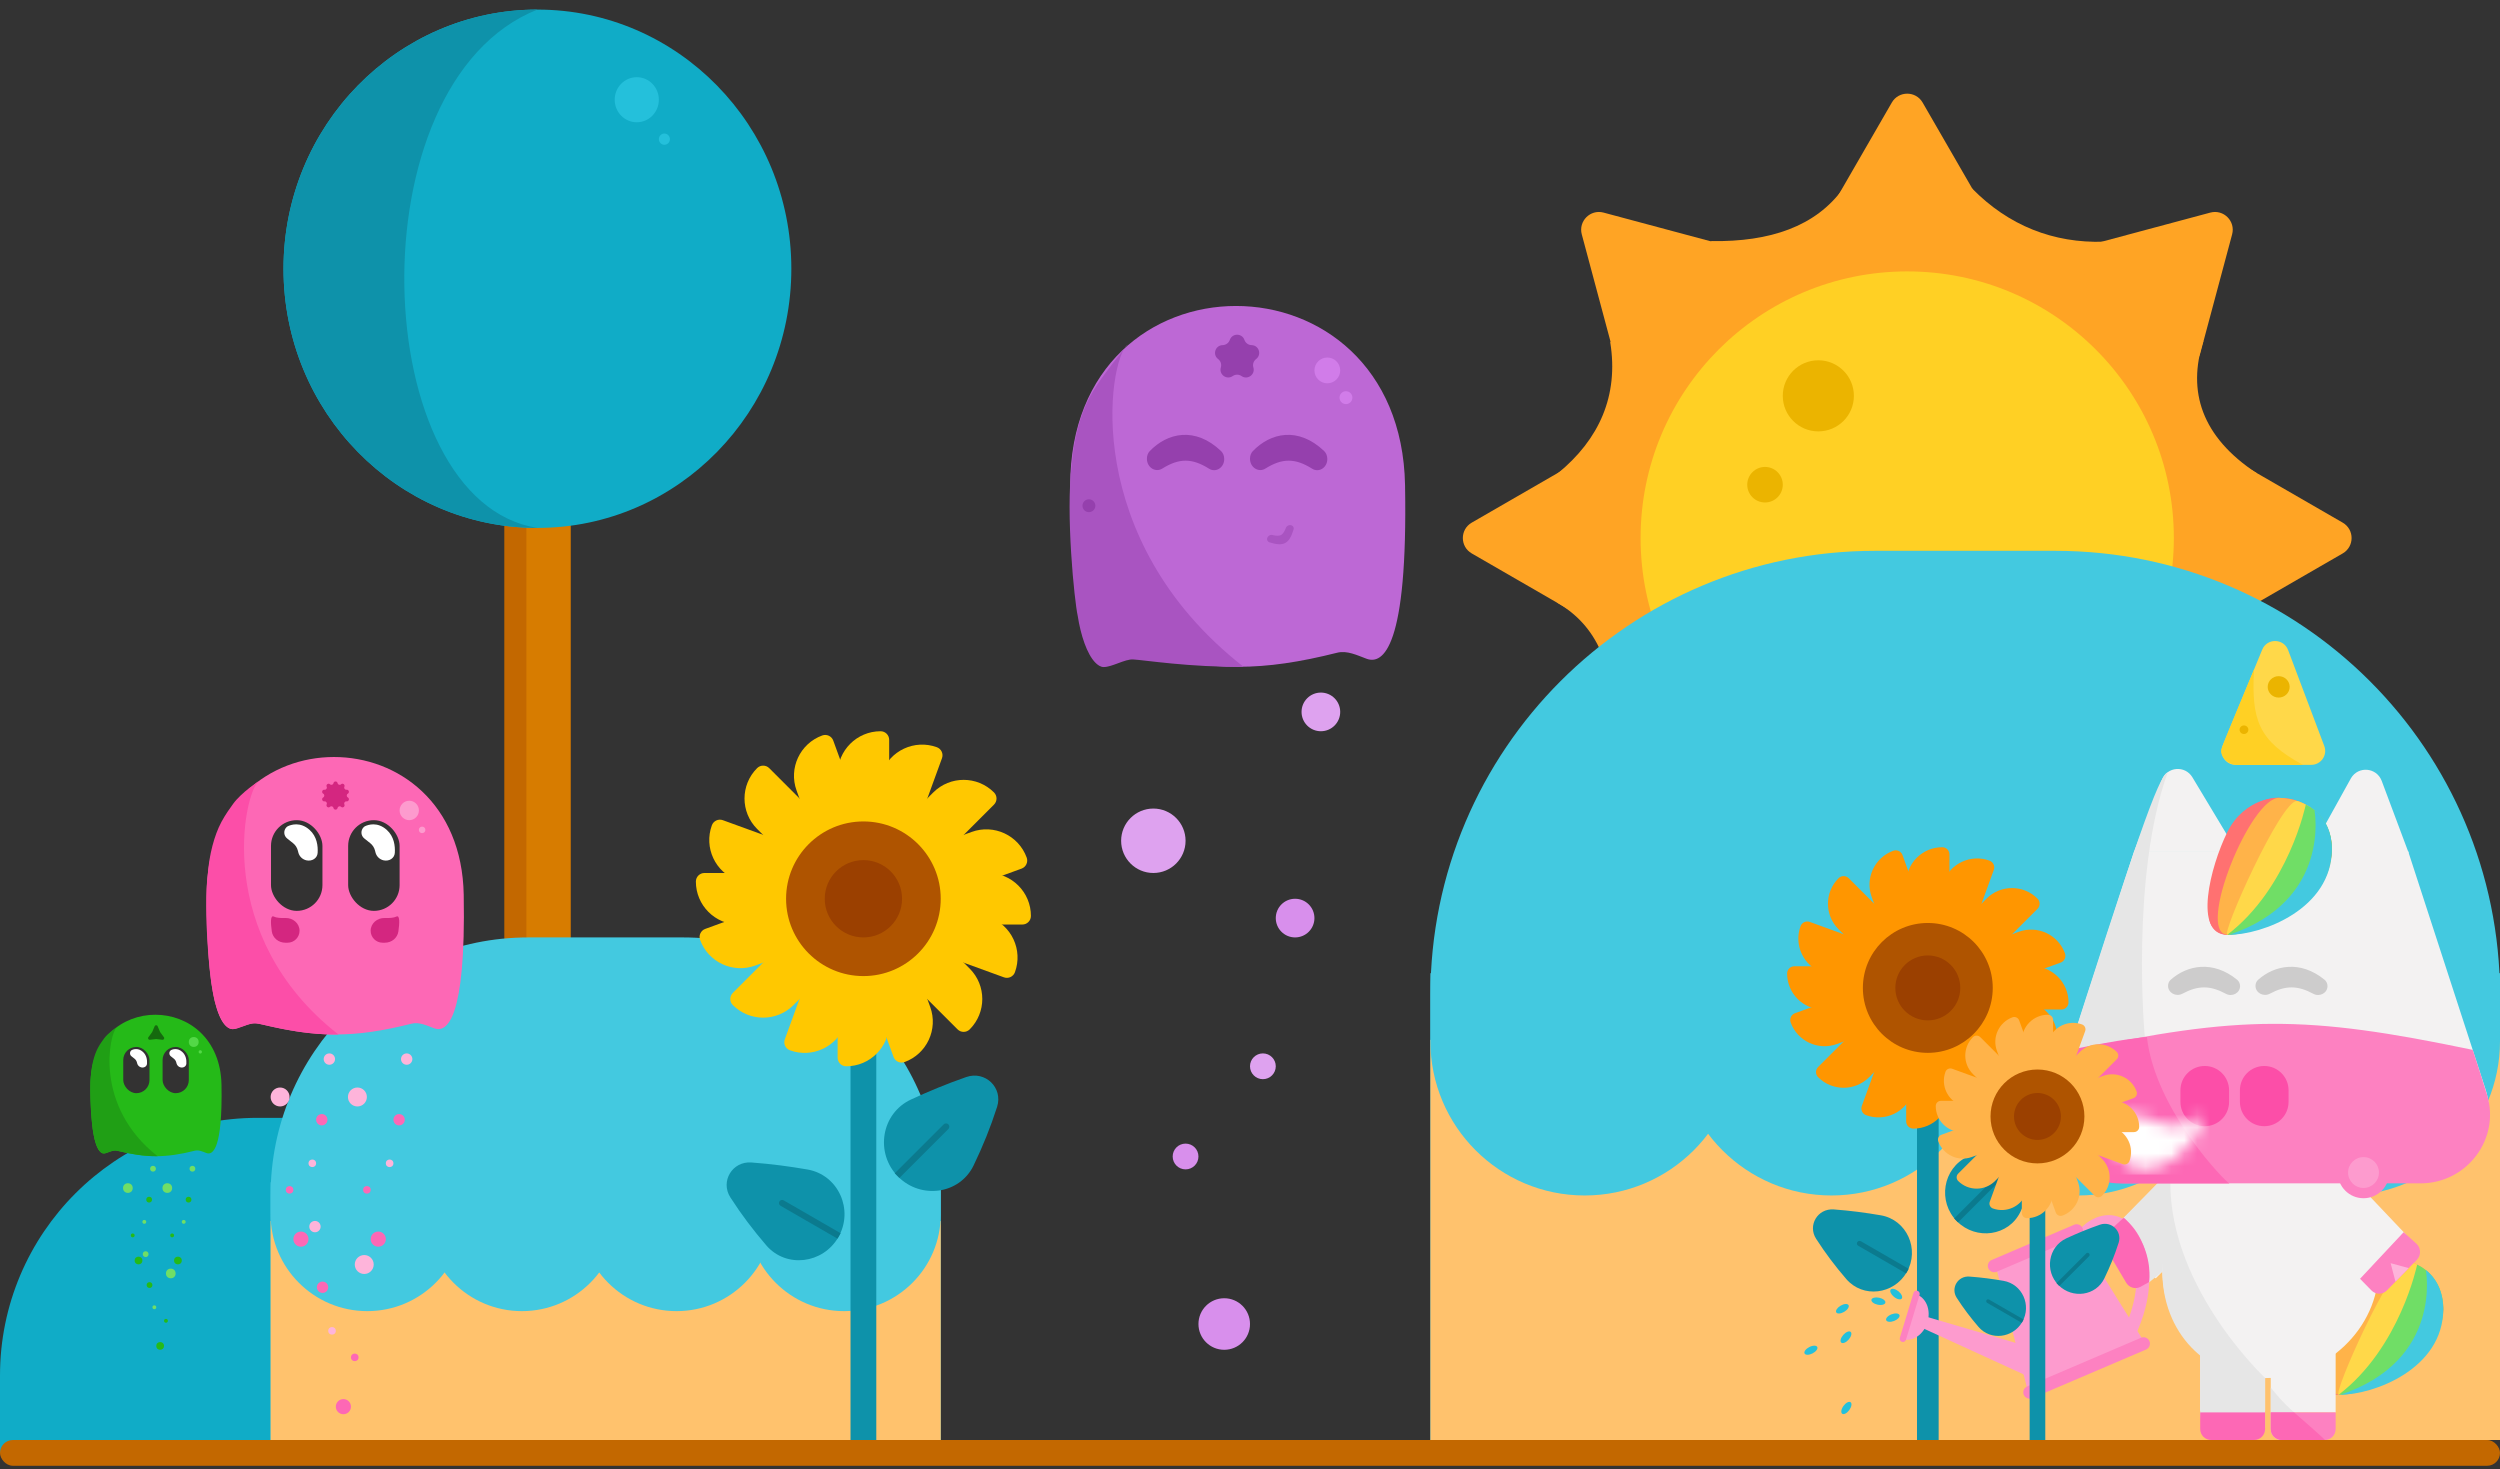 <svg width="194" height="114" viewBox="0 0 194 114" fill="none" xmlns="http://www.w3.org/2000/svg">
<rect x="0" y="0" width="194" height="114" fill="#333333" stroke="none"/>
<path d="M175.586 41.751C175.586 43.456 175.432 45.125 175.136 46.744C170.627 49.334 170.112 53.113 170.954 57.057C168.935 60.079 166.336 62.679 163.316 64.699C158.563 64.05 155.236 65.792 152.965 68.892C151.354 69.184 149.695 69.337 148 69.337C146.305 69.337 144.646 69.184 143.035 68.892C140.564 66.385 137.074 64.877 132.73 64.729C129.674 62.694 127.046 60.065 125.013 57.007C125.499 51.74 123.812 48.488 120.873 46.791C120.571 45.157 120.414 43.472 120.414 41.751C120.414 40.041 120.569 38.368 120.867 36.744C124.115 34.097 125.616 30.69 124.957 26.579C127.02 23.453 129.701 20.771 132.828 18.709C137.316 18.776 140.904 17.589 143.037 14.61C144.647 14.318 146.306 14.165 148 14.165C149.718 14.165 151.399 14.322 153.031 14.623C155.874 17.522 159.362 18.877 163.248 18.758C166.309 20.792 168.94 23.421 170.977 26.48C169.729 30.343 170.824 33.898 175.129 36.724C175.429 38.354 175.586 40.034 175.586 41.751Z" fill="#FFA424"/>
<path d="M146.805 7.958C147.336 7.039 148.664 7.039 149.195 7.958L153.973 16.234C154.503 17.154 153.84 18.303 152.778 18.303H143.222C142.16 18.303 141.496 17.154 142.027 16.234L146.805 7.958Z" fill="#FFA424"/>
<path d="M122.746 18.187C122.471 17.161 123.41 16.223 124.435 16.497L133.666 18.971C134.692 19.245 135.035 20.527 134.284 21.278L127.527 28.035C126.776 28.786 125.494 28.443 125.219 27.417L122.746 18.187Z" fill="#FFA424"/>
<path d="M173.213 18.187C173.488 17.161 172.55 16.223 171.524 16.497L162.293 18.971C161.268 19.245 160.924 20.527 161.675 21.278L168.432 28.035C169.183 28.786 170.465 28.443 170.74 27.417L173.213 18.187Z" fill="#FFA424"/>
<path d="M173.213 65.275C173.488 66.301 172.55 67.239 171.524 66.965L162.293 64.491C161.268 64.216 160.924 62.934 161.675 62.184L168.432 55.426C169.183 54.675 170.465 55.019 170.74 56.045L173.213 65.275Z" fill="#FFA424"/>
<path d="M122.746 65.275C122.471 66.301 123.41 67.239 124.435 66.965L133.666 64.491C134.692 64.216 135.035 62.934 134.284 62.184L127.527 55.426C126.776 54.675 125.494 55.019 125.219 56.045L122.746 65.275Z" fill="#FFA424"/>
<path d="M146.805 75.544C147.336 76.464 148.664 76.464 149.195 75.544L153.973 67.268C154.503 66.349 153.84 65.199 152.778 65.199H143.222C142.16 65.199 141.496 66.349 142.027 67.268L146.805 75.544Z" fill="#FFA424"/>
<path d="M181.793 42.946C182.713 42.415 182.713 41.088 181.793 40.557L173.517 35.779C172.598 35.248 171.448 35.911 171.448 36.973V46.529C171.448 47.591 172.598 48.255 173.517 47.724L181.793 42.946Z" fill="#FFA424"/>
<path d="M114.207 42.946C113.287 42.415 113.287 41.088 114.207 40.557L122.483 35.779C123.402 35.248 124.552 35.911 124.552 36.973V46.529C124.552 47.591 123.402 48.255 122.483 47.724L114.207 42.946Z" fill="#FFA424"/>
<circle cx="148" cy="41.751" r="20.69" fill="#FFD024"/>
<circle cx="141.103" cy="30.717" r="2.759" fill="#EBB400"/>
<circle cx="136.965" cy="37.613" r="1.379" fill="#EBB400"/>
<path d="M194 77.244C194 58.19 178.554 42.744 159.5 42.744H145.5C126.446 42.744 111 58.19 111 77.244V111.744H194V77.244Z" fill="#43C9E0"/>
<path d="M194 80.694H111V111.744H194V80.694Z" fill="#FFC26D"/>
<path d="M111 75.519H134.942V80.798C134.942 87.409 129.583 92.769 122.971 92.769C116.36 92.769 111 87.409 111 80.798V75.519Z" fill="#43C9E0"/>
<path d="M130.154 75.519H154.096V80.798C154.096 87.409 148.736 92.769 142.125 92.769C135.513 92.769 130.154 87.409 130.154 80.798V75.519Z" fill="#43C9E0"/>
<path d="M149.308 75.519H173.25V80.798C173.25 87.409 167.89 92.769 161.279 92.769C154.667 92.769 149.308 87.409 149.308 80.798V75.519Z" fill="#43C9E0"/>
<path d="M170.058 75.519H194V80.798C194 87.409 188.64 92.769 182.029 92.769C175.417 92.769 170.058 87.409 170.058 80.798V75.519Z" fill="#43C9E0"/>
<path d="M52 106.744C52 95.698 43.046 86.744 32 86.744H20C8.954 86.744 0 95.698 0 106.744V112.744H52V106.744Z" fill="#10ACC7"/>
<rect x="39.134" y="32.222" width="5.14" height="78.696" fill="#C36800"/>
<rect x="40.847" y="32.222" width="3.427" height="78.696" fill="#D77C00"/>
<ellipse cx="41.704" cy="20.855" rx="19.704" ry="20.111" fill="#10ACC7"/>
<path d="M41.704 40.966C30.822 40.966 22 31.962 22 20.855C22 9.748 30.822 0.744 41.704 0.744C27.322 6.449 28.551 38.925 41.704 40.966Z" fill="#0E92AA"/>
<ellipse cx="49.414" cy="7.739" rx="1.713" ry="1.749" fill="#24C0DB"/>
<ellipse cx="51.556" cy="10.799" rx="0.428" ry="0.437" fill="#24C0DB"/>
<path d="M73 92.744C73 81.698 64.046 72.744 53 72.744H41C29.954 72.744 21 81.698 21 92.744V112.744H73V92.744Z" fill="#43C9E0"/>
<path d="M73 94.744H21V112.744H73V94.744Z" fill="#FFC26D"/>
<path d="M21 91.744H36V94.244C36 98.386 32.642 101.744 28.5 101.744C24.358 101.744 21 98.386 21 94.244V91.744Z" fill="#43C9E0"/>
<path d="M33 91.744H48V94.244C48 98.386 44.642 101.744 40.5 101.744C36.358 101.744 33 98.386 33 94.244V91.744Z" fill="#43C9E0"/>
<path d="M45 91.744H60V94.244C60 98.386 56.642 101.744 52.5 101.744C48.358 101.744 45 98.386 45 94.244V91.744Z" fill="#43C9E0"/>
<path d="M58 91.744H73V94.244C73 98.386 69.642 101.744 65.5 101.744C61.358 101.744 58 98.386 58 94.244V91.744Z" fill="#43C9E0"/>
<rect x="66" y="70.744" width="2" height="42" fill="#0E92AA"/>
<path d="M65 60.077C65 58.236 66.492 56.744 68.333 56.744C68.701 56.744 69 57.042 69 57.41V62.744C69 63.848 68.105 64.744 67 64.744C65.895 64.744 65 63.848 65 62.744V60.077Z" fill="#FFC800"/>
<path d="M69 79.41C69 81.251 67.508 82.744 65.667 82.744C65.299 82.744 65 82.445 65 82.077V76.744C65 75.639 65.895 74.744 67 74.744C68.105 74.744 69 75.639 69 76.744V79.41Z" fill="#FFC800"/>
<path d="M75.4 64.558C77.13 63.929 79.042 64.82 79.672 66.55C79.798 66.896 79.62 67.279 79.274 67.405L74.262 69.229C73.224 69.607 72.076 69.072 71.698 68.034C71.321 66.996 71.856 65.848 72.894 65.47L75.4 64.558Z" fill="#FFC800"/>
<path d="M58.6 74.929C56.87 75.559 54.958 74.667 54.328 72.937C54.202 72.591 54.38 72.209 54.726 72.083L59.738 70.258C60.776 69.881 61.924 70.416 62.301 71.454C62.679 72.492 62.144 73.639 61.106 74.017L58.6 74.929Z" fill="#FFC800"/>
<path d="M57.232 68.317C55.502 67.687 54.61 65.775 55.24 64.045C55.366 63.699 55.748 63.52 56.094 63.646L61.106 65.47C62.144 65.848 62.679 66.996 62.301 68.034C61.924 69.072 60.776 69.607 59.738 69.229L57.232 68.317Z" fill="#FFC800"/>
<path d="M76.768 71.171C78.498 71.8 79.39 73.713 78.76 75.443C78.634 75.789 78.251 75.967 77.906 75.841L72.894 74.017C71.856 73.639 71.321 72.492 71.698 71.454C72.076 70.416 73.224 69.881 74.262 70.258L76.768 71.171Z" fill="#FFC800"/>
<path d="M68.427 59.976C69.056 58.246 70.969 57.354 72.699 57.984C73.045 58.11 73.224 58.492 73.098 58.838L71.273 63.85C70.896 64.888 69.748 65.423 68.71 65.045C67.672 64.668 67.137 63.52 67.515 62.482L68.427 59.976Z" fill="#FFC800"/>
<path d="M65.573 79.511C64.944 81.241 63.031 82.133 61.301 81.504C60.955 81.378 60.776 80.995 60.902 80.649L62.727 75.638C63.104 74.6 64.252 74.064 65.29 74.442C66.328 74.82 66.863 75.968 66.485 77.006L65.573 79.511Z" fill="#FFC800"/>
<path d="M61.814 61.344C61.185 59.614 62.077 57.701 63.807 57.072C64.153 56.946 64.535 57.124 64.661 57.47L66.485 62.482C66.863 63.52 66.328 64.668 65.29 65.045C64.252 65.423 63.104 64.888 62.727 63.85L61.814 61.344Z" fill="#FFC800"/>
<path d="M72.186 78.143C72.815 79.873 71.923 81.786 70.193 82.416C69.847 82.542 69.465 82.363 69.339 82.017L67.515 77.006C67.137 75.968 67.672 74.82 68.71 74.442C69.748 74.064 70.896 74.6 71.273 75.638L72.186 78.143Z" fill="#FFC800"/>
<path d="M72.421 61.494C73.723 60.192 75.834 60.192 77.135 61.494C77.395 61.755 77.395 62.177 77.135 62.437L73.364 66.208C72.583 66.989 71.317 66.989 70.535 66.208C69.754 65.427 69.754 64.161 70.535 63.38L72.421 61.494Z" fill="#FFC800"/>
<path d="M61.579 77.993C60.277 79.295 58.167 79.295 56.865 77.993C56.605 77.733 56.605 77.311 56.865 77.05L60.636 73.279C61.417 72.498 62.683 72.498 63.465 73.279C64.246 74.06 64.246 75.327 63.465 76.108L61.579 77.993Z" fill="#FFC800"/>
<path d="M58.75 64.323C57.449 63.021 57.449 60.91 58.75 59.609C59.011 59.348 59.433 59.348 59.693 59.609L63.465 63.38C64.246 64.161 64.246 65.427 63.465 66.208C62.683 66.989 61.417 66.989 60.636 66.208L58.75 64.323Z" fill="#FFC800"/>
<path d="M75.25 75.165C76.551 76.467 76.551 78.577 75.25 79.879C74.989 80.139 74.567 80.139 74.307 79.879L70.535 76.108C69.754 75.327 69.754 74.06 70.535 73.279C71.317 72.498 72.583 72.498 73.364 73.279L75.25 75.165Z" fill="#FFC800"/>
<path d="M57.333 71.744C55.492 71.744 54 70.251 54 68.41C54 68.042 54.298 67.744 54.667 67.744H60C61.105 67.744 62 68.639 62 69.744C62 70.848 61.105 71.744 60 71.744H57.333Z" fill="#FFC800"/>
<path d="M76.667 67.744C78.508 67.744 80 69.236 80 71.077C80 71.445 79.701 71.744 79.333 71.744H74C72.895 71.744 72 70.848 72 69.744C72 68.639 72.895 67.744 74 67.744H76.667Z" fill="#FFC800"/>
<circle cx="67" cy="69.744" r="6" fill="#AF5400"/>
<circle cx="67" cy="69.744" r="3" fill="#9B4000"/>
<path d="M74.98 83.578C76.453 83.065 77.851 84.409 77.374 85.894C76.853 87.518 76.27 88.942 75.557 90.428C74.475 92.683 71.47 93.084 69.702 91.316C67.882 89.496 68.37 86.393 70.707 85.316C72.088 84.679 73.432 84.118 74.98 83.578Z" fill="#0E92AA"/>
<path d="M73.232 87.249C73.332 87.149 73.494 87.149 73.594 87.249C73.694 87.349 73.694 87.511 73.594 87.611L69.795 91.409L69.433 91.048L73.232 87.249Z" fill="#0B7A8E"/>
<path d="M58.306 90.208C56.829 90.1 55.877 91.677 56.679 92.922C57.556 94.284 58.442 95.448 59.461 96.636C61.008 98.439 63.865 98.068 65.053 96.011C66.275 93.894 65.064 91.166 62.655 90.752C61.231 90.507 59.86 90.323 58.306 90.208Z" fill="#0E92AA"/>
<path d="M60.813 93.147C60.697 93.08 60.548 93.12 60.481 93.236C60.414 93.352 60.454 93.501 60.57 93.568L64.99 96.12L65.233 95.699L60.813 93.147Z" fill="#0B7A8E"/>
<rect x="148.759" y="77.502" width="1.68" height="35.276" fill="#0E92AA"/>
<path d="M147.919 68.543C147.919 66.997 149.172 65.744 150.718 65.744C151.028 65.744 151.278 65.995 151.278 66.304V70.783C151.278 71.711 150.526 72.463 149.598 72.463C148.671 72.463 147.919 71.711 147.919 70.783V68.543Z" fill="#FF9600"/>
<path d="M151.278 84.781C151.278 86.328 150.025 87.581 148.479 87.581C148.169 87.581 147.919 87.33 147.919 87.021V82.542C147.919 81.614 148.671 80.862 149.598 80.862C150.526 80.862 151.278 81.614 151.278 82.542V84.781Z" fill="#FF9600"/>
<path d="M156.653 72.307C158.106 71.778 159.713 72.527 160.242 73.98C160.347 74.271 160.198 74.592 159.907 74.698L155.698 76.23C154.826 76.547 153.862 76.098 153.545 75.226C153.227 74.354 153.677 73.39 154.549 73.073L156.653 72.307Z" fill="#FF9600"/>
<path d="M142.544 81.018C141.091 81.547 139.484 80.797 138.955 79.344C138.85 79.054 138.999 78.733 139.29 78.627L143.499 77.095C144.371 76.778 145.335 77.227 145.652 78.099C145.97 78.971 145.52 79.934 144.648 80.252L142.544 81.018Z" fill="#FF9600"/>
<path d="M141.395 75.464C139.942 74.935 139.192 73.329 139.721 71.876C139.827 71.585 140.148 71.435 140.439 71.541L144.648 73.073C145.52 73.39 145.97 74.354 145.652 75.226C145.335 76.098 144.371 76.547 143.499 76.23L141.395 75.464Z" fill="#FF9600"/>
<path d="M157.802 77.861C159.255 78.39 160.004 79.996 159.476 81.449C159.37 81.74 159.049 81.89 158.758 81.784L154.549 80.252C153.677 79.934 153.227 78.971 153.545 78.099C153.862 77.227 154.826 76.778 155.698 77.095L157.802 77.861Z" fill="#FF9600"/>
<path d="M150.797 68.459C151.326 67.006 152.932 66.256 154.385 66.785C154.676 66.891 154.826 67.212 154.72 67.503L153.188 71.712C152.871 72.584 151.907 73.034 151.035 72.716C150.163 72.399 149.714 71.435 150.031 70.563L150.797 68.459Z" fill="#FF9600"/>
<path d="M148.4 84.866C147.871 86.319 146.265 87.069 144.812 86.54C144.521 86.434 144.371 86.112 144.477 85.822L146.009 81.613C146.326 80.741 147.29 80.291 148.162 80.609C149.034 80.926 149.483 81.89 149.166 82.762L148.4 84.866Z" fill="#FF9600"/>
<path d="M145.243 69.608C144.714 68.155 145.463 66.548 146.916 66.019C147.207 65.913 147.528 66.063 147.634 66.354L149.166 70.563C149.483 71.435 149.034 72.399 148.162 72.716C147.29 73.034 146.326 72.584 146.009 71.712L145.243 69.608Z" fill="#FF9600"/>
<path d="M153.954 83.717C154.483 85.17 153.734 86.777 152.281 87.306C151.99 87.411 151.669 87.262 151.563 86.971L150.031 82.762C149.714 81.89 150.163 80.926 151.035 80.609C151.907 80.291 152.871 80.741 153.188 81.613L153.954 83.717Z" fill="#FF9600"/>
<path d="M154.152 69.734C155.245 68.64 157.018 68.64 158.111 69.734C158.33 69.952 158.33 70.307 158.111 70.525L154.944 73.693C154.288 74.349 153.224 74.349 152.568 73.693C151.912 73.037 151.912 71.973 152.568 71.317L154.152 69.734Z" fill="#FF9600"/>
<path d="M145.045 83.591C143.952 84.685 142.179 84.685 141.086 83.591C140.867 83.373 140.867 83.018 141.086 82.799L144.253 79.632C144.909 78.976 145.973 78.976 146.629 79.632C147.285 80.288 147.285 81.352 146.629 82.007L145.045 83.591Z" fill="#FF9600"/>
<path d="M142.67 72.109C141.576 71.016 141.576 69.243 142.67 68.15C142.888 67.931 143.243 67.931 143.462 68.15L146.629 71.317C147.285 71.973 147.285 73.037 146.629 73.693C145.973 74.349 144.909 74.349 144.253 73.693L142.67 72.109Z" fill="#FF9600"/>
<path d="M156.527 81.216C157.621 82.309 157.621 84.082 156.527 85.175C156.309 85.394 155.954 85.394 155.735 85.175L152.568 82.007C151.912 81.352 151.912 80.288 152.568 79.632C153.224 78.976 154.288 78.976 154.944 79.632L156.527 81.216Z" fill="#FF9600"/>
<path d="M141.479 78.342C139.933 78.342 138.68 77.089 138.68 75.543C138.68 75.233 138.93 74.983 139.24 74.983H143.719C144.647 74.983 145.399 75.735 145.399 76.662C145.399 77.59 144.647 78.342 143.719 78.342H141.479Z" fill="#FF9600"/>
<path d="M157.717 74.983C159.264 74.983 160.517 76.236 160.517 77.782C160.517 78.091 160.266 78.342 159.957 78.342H155.478C154.55 78.342 153.798 77.59 153.798 76.662C153.798 75.735 154.55 74.983 155.478 74.983H157.717Z" fill="#FF9600"/>
<circle cx="149.598" cy="76.662" r="5.039" fill="#AF5400"/>
<circle cx="149.598" cy="76.662" r="2.52" fill="#9B4000"/>
<path d="M156.301 88.282C157.538 87.851 158.712 88.98 158.312 90.227C157.874 91.591 157.384 92.787 156.786 94.035C155.877 95.929 153.353 96.266 151.868 94.781C150.339 93.253 150.749 90.646 152.712 89.741C153.872 89.206 155 88.735 156.301 88.282Z" fill="#0E92AA"/>
<path d="M154.833 91.365C154.917 91.281 155.053 91.281 155.137 91.365C155.22 91.449 155.22 91.585 155.137 91.669L151.946 94.859L151.642 94.555L154.833 91.365Z" fill="#0B7A8E"/>
<path d="M142.297 93.851C141.056 93.759 140.256 95.084 140.93 96.13C141.667 97.274 142.41 98.251 143.267 99.249C144.566 100.764 146.965 100.452 147.963 98.724C148.989 96.946 147.972 94.655 145.949 94.307C144.753 94.102 143.602 93.947 142.297 93.851Z" fill="#0E92AA"/>
<path d="M144.402 96.319C144.305 96.263 144.18 96.296 144.123 96.394C144.067 96.491 144.1 96.616 144.198 96.672L147.91 98.816L148.114 98.462L144.402 96.319Z" fill="#0B7A8E"/>
<path d="M189.598 101.59C189.598 103.79 187.782 105.573 185.541 105.573C183.301 105.573 181.484 103.79 181.484 101.59C181.484 99.39 183.301 97.607 185.541 97.607C187.782 97.607 189.598 99.39 189.598 101.59Z" fill="#FC4EA8"/>
<path d="M182.173 108.07C181.132 108.619 179.871 107.707 180.115 106.572C180.742 103.664 181.251 101.252 181.888 99.875C182.161 99.285 182.89 99.212 183.425 99.591L188.116 102.915C188.658 103.298 188.827 104.021 188.34 104.469C187.153 105.559 184.92 106.622 182.173 108.07Z" fill="#FC4EA8"/>
<path d="M189.598 101.59C189.598 103.79 183.146 108.229 181.484 108.229C178.816 108.229 180.161 102.932 181.484 100.262C182.83 97.545 185.534 97.54 185.541 97.606C185.547 97.673 189.598 99.39 189.598 101.59Z" fill="#FF7171"/>
<path d="M189.598 101.59C189.598 104.246 181.704 108.245 181.484 108.229C179.01 108.053 183.321 97.432 185.541 97.607C187.781 97.607 189.598 99.39 189.598 101.59Z" fill="#FFB349"/>
<path d="M189.598 101.59C189.598 106.901 181.965 108.291 181.484 108.229C181.004 108.167 185.661 97.75 186.894 97.846C187.088 97.86 189.598 98.747 189.598 101.59Z" fill="#FFD849"/>
<path d="M189.598 101.59C189.598 105.02 184.661 108.023 181.79 108.229C181.685 108.236 181.583 108.229 181.484 108.229C186.253 104.577 187.569 98.138 187.569 98.138C187.569 98.138 189.598 98.934 189.598 101.59Z" fill="#70DE66"/>
<path d="M189.598 101.577C189.598 106.237 184.189 108.229 181.62 108.229C189.598 105.573 188.246 98.562 188.246 98.562C188.246 98.562 189.598 99.443 189.598 101.577Z" fill="#43C9E0"/>
<path d="M176.211 102.688H181.246V109.608H176.211V102.688Z" fill="#F3F2F2"/>
<path d="M170.735 102.688H175.771V109.484H170.735V102.688Z" fill="#F3F2F2"/>
<path d="M175.791 106.937C171.156 106.937 167.798 103.132 167.798 98.44V95.89C167.798 91.198 171.555 87.393 176.19 87.393C180.825 87.393 182.986 91.198 182.986 95.89L184.583 98.44C184.583 103.132 180.426 106.937 175.791 106.937Z" fill="#F3F2F2"/>
<path d="M168.451 90.792L172.012 94.397L167.282 99.202L163.743 95.619L168.451 90.792Z" fill="#F3F2F2"/>
<path d="M181.951 90.792L178.391 94.397L183.179 99.202L186.718 95.818L181.951 90.792Z" fill="#F3F2F2"/>
<path d="M170.736 104.897L175.772 106.926V110.76C175.772 111.23 175.396 111.61 174.932 111.61H171.575C171.112 111.61 170.736 110.07 170.736 109.601V104.897Z" fill="#E6E6E6"/>
<path d="M175.772 106.926C171.136 106.926 167.799 103.359 167.799 98.666V95.89C167.799 91.197 168.452 90.792 168.452 90.792C167.82 99.496 175.772 106.926 175.772 106.926Z" fill="#E6E6E6"/>
<path d="M168.452 90.792L167.799 98.666L166.62 99.637C166.62 99.637 164.013 95.95 163.685 95.618L168.452 90.792Z" fill="#E6E6E6"/>
<path d="M176.212 107.674C177.067 108.752 177.786 109.452 178.599 110.065C179.293 110.587 178.978 111.744 178.11 111.744H177.063C176.593 111.744 176.212 111.362 176.212 110.892V107.674Z" fill="#E6E6E6"/>
<path d="M176.211 109.602H181.247V110.892C181.247 111.362 180.866 111.744 180.395 111.744H177.063C176.593 111.744 176.211 111.362 176.211 110.892V109.602Z" fill="#FD81C1"/>
<path d="M176.211 109.602H178.02C178.02 109.602 180.495 111.744 180.408 111.744C180.26 111.744 178.245 111.744 177.062 111.744C176.592 111.744 176.211 111.362 176.211 110.892V109.602Z" fill="#FD68B5"/>
<path d="M170.736 109.602H175.771V110.892C175.771 111.362 175.39 111.744 174.919 111.744H171.588C171.117 111.744 170.736 111.362 170.736 110.892V109.602Z" fill="#FD68B5"/>
<path d="M186.522 95.618L183.139 99.234L184.026 100.14C184.355 100.476 184.889 100.476 185.218 100.14L187.548 97.761C187.892 97.41 187.874 96.836 187.51 96.507L186.522 95.618Z" fill="#FD81C1"/>
<path d="M185.512 98.022L185.889 99.456L186.916 98.406L185.512 98.022Z" fill="#FEB4DA"/>
<path d="M165.61 66.044H186.868L192.873 84.514C194.006 88.001 191.441 91.59 187.815 91.59H164.662C161.037 91.59 158.472 88.001 159.605 84.514L165.61 66.044Z" fill="#F3F2F2"/>
<path d="M167.755 60.527C168.157 59.489 169.558 59.367 170.131 60.319L173.599 66.087H165.599L167.755 60.527Z" fill="#F3F2F2"/>
<path d="M182.435 60.39C183.005 59.422 184.426 59.548 184.822 60.6L186.919 66.202H179.214L182.435 60.39Z" fill="#F3F2F2"/>
<path d="M168.215 59.933C165.322 67.97 166.402 80.488 166.469 80.7C166.537 80.912 158.544 87.763 159.673 84.307C165.757 65.266 167.496 60.181 168.215 59.933Z" fill="#E6E6E6"/>
<path d="M175.026 76.502C175.026 76.324 175.094 76.152 175.227 76.034C176.5 74.897 178.506 74.491 180.389 76.031C180.535 76.151 180.614 76.332 180.614 76.521C180.614 77.064 179.998 77.379 179.521 77.121C178.292 76.46 177.362 76.457 176.136 77.113C175.65 77.373 175.026 77.053 175.026 76.502Z" fill="#CDCCCC"/>
<path d="M168.241 76.502C168.241 76.324 168.309 76.152 168.441 76.034C169.715 74.897 171.72 74.491 173.604 76.031C173.75 76.151 173.829 76.332 173.829 76.521C173.829 77.064 173.213 77.379 172.735 77.121C171.507 76.46 170.577 76.457 169.351 77.113C168.865 77.373 168.241 77.053 168.241 76.502Z" fill="#CDCCCC"/>
<path d="M160.854 81.545C173.856 78.781 178.881 78.748 191.883 81.471C192.313 82.781 192.668 83.898 192.99 84.94C194.051 88.375 191.428 91.829 187.833 91.829H165.006C161.371 91.829 158.773 88.312 159.841 84.837L160.854 81.545Z" fill="#FD81C1"/>
<path d="M160.57 81.484C164.721 80.607 166.599 80.469 166.599 80.469C167.24 86.19 172.785 91.792 172.997 91.836H164.557C160.988 91.836 158.304 88.411 159.36 85.002C159.698 83.912 160.082 82.778 160.57 81.484Z" fill="#FD68B5"/>
<path d="M171.089 82.72H171.089C170.046 82.72 169.201 83.565 169.201 84.608V85.505C169.201 86.548 170.046 87.393 171.089 87.393H171.089C172.132 87.393 172.977 86.548 172.977 85.505V84.608C172.977 83.565 172.132 82.72 171.089 82.72Z" fill="#FC4EA8"/>
<path d="M175.705 82.72H175.705C174.662 82.72 173.817 83.565 173.817 84.608V85.505C173.817 86.548 174.662 87.393 175.705 87.393H175.705C176.748 87.393 177.593 86.548 177.593 85.505V84.608C177.593 83.565 176.748 82.72 175.705 82.72Z" fill="#FC4EA8"/>
<path d="M180.954 65.9C180.954 68.1 179.138 69.883 176.897 69.883C174.657 69.883 172.84 68.1 172.84 65.9C172.84 63.7 174.657 61.917 176.897 61.917C179.138 61.917 180.954 63.7 180.954 65.9Z" fill="#FC4EA8"/>
<path d="M173.529 72.38C172.488 72.929 171.227 72.017 171.472 70.882C172.099 67.974 172.607 65.561 173.244 64.185C173.517 63.595 174.246 63.522 174.781 63.901L179.472 67.225C180.014 67.609 180.184 68.331 179.696 68.779C178.509 69.869 176.277 70.932 173.529 72.38Z" fill="#FC4EA8"/>
<path d="M180.954 65.9C180.954 68.1 174.503 72.539 172.84 72.539C170.172 72.539 171.518 67.242 172.84 64.572C174.187 61.855 176.891 61.85 176.897 61.916C176.904 61.983 180.954 63.7 180.954 65.9Z" fill="#FF7171"/>
<path d="M180.954 65.9C180.954 68.556 173.06 72.555 172.84 72.539C170.367 72.363 174.677 61.742 176.897 61.917C179.138 61.917 180.954 63.7 180.954 65.9Z" fill="#FFB349"/>
<path d="M180.955 65.9C180.955 71.211 173.321 72.601 172.841 72.539C172.36 72.477 177.017 62.06 178.25 62.155C178.444 62.17 180.955 63.057 180.955 65.9Z" fill="#FFD849"/>
<path d="M180.954 65.9C180.954 69.33 176.017 72.332 173.146 72.539C173.041 72.546 172.939 72.539 172.84 72.539C177.609 68.887 178.926 62.447 178.926 62.447C178.926 62.447 180.954 63.244 180.954 65.9Z" fill="#70DE66"/>
<path d="M180.954 65.886C180.954 70.547 175.545 72.539 172.976 72.539C180.954 69.883 179.602 62.872 179.602 62.872C179.602 62.872 180.954 63.753 180.954 65.886Z" fill="#43C9E0"/>
<path d="M175.548 50.412C175.921 49.506 177.21 49.526 177.556 50.442L180.365 57.892C180.631 58.598 180.109 59.352 179.355 59.352H173.478C172.709 59.352 172.187 58.573 172.48 57.862L175.548 50.412Z" fill="#FFD849"/>
<path d="M174.912 51.96C174.698 55.886 175.255 57.484 178.709 59.352H173.653C172.994 59.401 172.184 58.715 172.394 58.078C172.604 57.441 174.912 51.96 174.912 51.96Z" fill="#FFD024"/>
<path d="M174.132 56.959C174.32 56.959 174.473 56.81 174.473 56.626C174.473 56.442 174.32 56.294 174.132 56.294C173.944 56.294 173.791 56.442 173.791 56.626C173.791 56.81 173.944 56.959 174.132 56.959Z" fill="#EBB400"/>
<path d="M176.825 54.132C177.296 54.132 177.678 53.76 177.678 53.301C177.678 52.842 177.296 52.47 176.825 52.47C176.355 52.47 175.973 52.842 175.973 53.301C175.973 53.76 176.355 54.132 176.825 54.132Z" fill="#EBB400"/>
<mask id="mask0" mask-type="alpha" maskUnits="userSpaceOnUse" x="163" y="86" width="8" height="5">
<path d="M164.233 89.352C163.359 87.633 164.501 85.958 166.294 86.667C167.887 87.296 169.296 87.852 170.192 86.853C170.37 86.654 170.707 86.633 170.854 86.856C170.924 86.961 170.931 87.096 170.873 87.208C169.717 89.436 168.627 90.348 166.815 90.729C165.753 90.952 164.725 90.319 164.233 89.352Z" fill="#FD9BCE"/>
</mask>
<g mask="url(#mask0)">
<path d="M171.787 83.965H161.808V91.15H171.787V83.965Z" fill="white"/>
</g>
<path d="M183.408 92.984C184.51 92.984 185.404 92.091 185.404 90.988C185.404 89.886 184.51 88.993 183.408 88.993C182.306 88.993 181.412 89.886 181.412 90.988C181.412 92.091 182.306 92.984 183.408 92.984Z" fill="#FD81C1"/>
<path d="M183.408 92.186C184.07 92.186 184.606 91.65 184.606 90.988C184.606 90.327 184.07 89.791 183.408 89.791C182.747 89.791 182.211 90.327 182.211 90.988C182.211 91.65 182.747 92.186 183.408 92.186Z" fill="#FD9BCE"/>
<path d="M161.467 97.03L161.451 97.001L161.432 96.974C161.309 96.803 161.283 96.508 161.51 96.096C161.731 95.694 162.144 95.292 162.646 95.041C163.145 94.792 163.69 94.711 164.195 94.877C164.692 95.041 165.234 95.472 165.679 96.413C166.579 98.319 166.341 100.331 165.848 101.908C165.608 102.676 165.311 103.327 165.071 103.791L161.467 97.03Z" stroke="#FD9BCE" stroke-width="0.994"/>
<path d="M154.773 97.862L160.865 95.257L166.621 104.506L157.482 108.413L154.773 97.862Z" fill="#FD9BCE"/>
<path d="M166.143 103.81L157.309 107.586C157.056 107.694 156.939 107.986 157.047 108.239C157.155 108.491 157.447 108.608 157.699 108.5L166.534 104.724C166.786 104.616 166.903 104.324 166.795 104.071C166.688 103.819 166.396 103.702 166.143 103.81Z" fill="#FD81C1"/>
<path d="M160.953 95.04L154.555 97.774C154.303 97.882 154.186 98.174 154.294 98.427C154.401 98.679 154.694 98.796 154.946 98.688L161.343 95.953C161.596 95.846 161.713 95.553 161.605 95.301C161.497 95.049 161.205 94.932 160.953 95.04Z" fill="#FD81C1"/>
<path d="M149.04 102.047L156.507 104.236L157.103 106.683L148.915 102.933L149.04 102.047Z" fill="#FD9BCE"/>
<path d="M147.615 103.919C147.993 104.033 148.412 103.959 148.779 103.714C149.145 103.468 149.43 103.07 149.57 102.607C149.71 102.144 149.694 101.655 149.526 101.247C149.357 100.839 149.05 100.546 148.671 100.431L148.143 102.175L147.615 103.919Z" fill="#FD9BCE"/>
<path d="M147.903 103.964L148.959 100.476C148.999 100.345 148.925 100.206 148.794 100.166L148.794 100.166C148.662 100.126 148.524 100.201 148.484 100.332L147.427 103.82C147.387 103.951 147.462 104.09 147.593 104.13L147.593 104.13C147.724 104.169 147.863 104.095 147.903 103.964Z" fill="#FD81C1"/>
<path d="M146.971 100.634C147.207 100.828 147.477 100.89 147.574 100.772C147.671 100.654 147.558 100.401 147.322 100.207C147.086 100.013 146.816 99.952 146.719 100.07C146.622 100.188 146.735 100.44 146.971 100.634Z" fill="#24C0DB"/>
<path d="M145.708 101.244C146.006 101.307 146.274 101.236 146.305 101.087C146.337 100.938 146.12 100.766 145.821 100.703C145.522 100.64 145.254 100.711 145.223 100.86C145.192 101.01 145.409 101.182 145.708 101.244Z" fill="#24C0DB"/>
<path d="M140.653 105.024C140.925 104.884 141.088 104.661 141.019 104.525C140.949 104.389 140.672 104.392 140.4 104.532C140.129 104.672 139.965 104.895 140.035 105.031C140.105 105.167 140.382 105.164 140.653 105.024Z" fill="#24C0DB"/>
<path d="M143.454 103.954C143.656 103.725 143.726 103.457 143.612 103.356C143.497 103.255 143.241 103.359 143.039 103.588C142.837 103.818 142.766 104.085 142.881 104.186C142.995 104.287 143.252 104.183 143.454 103.954Z" fill="#24C0DB"/>
<path d="M143.111 101.797C143.374 101.641 143.523 101.408 143.445 101.277C143.367 101.146 143.091 101.166 142.829 101.322C142.566 101.478 142.416 101.711 142.494 101.842C142.572 101.973 142.849 101.953 143.111 101.797Z" fill="#24C0DB"/>
<path d="M143.503 109.422C143.683 109.176 143.729 108.903 143.606 108.813C143.482 108.723 143.236 108.85 143.056 109.097C142.877 109.343 142.831 109.616 142.954 109.706C143.077 109.796 143.323 109.669 143.503 109.422Z" fill="#24C0DB"/>
<path d="M146.982 102.506C147.267 102.396 147.454 102.191 147.399 102.049C147.344 101.907 147.068 101.88 146.783 101.99C146.498 102.1 146.312 102.304 146.367 102.447C146.422 102.589 146.697 102.616 146.982 102.506Z" fill="#24C0DB"/>
<path d="M164.804 94.492C165.979 95.505 166.985 97.425 166.771 99.486L166.114 99.851C165.719 100.07 165.226 99.933 164.993 99.54L163.35 96.768C163.14 96.413 163.206 95.956 163.508 95.679L164.804 94.492Z" fill="#FD68B5"/>
<rect x="157.5" y="87.244" width="1.214" height="25.5" fill="#0E92AA"/>
<path d="M156.893 80.768C156.893 79.65 157.799 78.744 158.917 78.744C159.14 78.744 159.321 78.925 159.321 79.148V82.387C159.321 83.057 158.778 83.601 158.107 83.601C157.436 83.601 156.893 83.057 156.893 82.387V80.768Z" fill="#FFB349"/>
<path d="M159.321 92.506C159.321 93.623 158.415 94.529 157.298 94.529C157.074 94.529 156.893 94.348 156.893 94.125V90.887C156.893 90.216 157.436 89.672 158.107 89.672C158.778 89.672 159.321 90.216 159.321 90.887V92.506Z" fill="#FFB349"/>
<path d="M163.207 83.488C164.257 83.106 165.419 83.647 165.801 84.698C165.877 84.908 165.769 85.14 165.559 85.217L162.516 86.324C161.886 86.553 161.189 86.228 160.96 85.598C160.73 84.968 161.055 84.271 161.685 84.042L163.207 83.488Z" fill="#FFB349"/>
<path d="M153.007 89.785C151.957 90.167 150.796 89.626 150.413 88.575C150.337 88.365 150.445 88.133 150.655 88.057L153.698 86.949C154.328 86.72 155.025 87.045 155.254 87.675C155.484 88.305 155.159 89.002 154.529 89.231L153.007 89.785Z" fill="#FFB349"/>
<path d="M152.177 85.77C151.126 85.388 150.585 84.227 150.967 83.176C151.044 82.966 151.276 82.858 151.486 82.934L154.529 84.042C155.159 84.271 155.484 84.968 155.254 85.598C155.025 86.228 154.328 86.553 153.698 86.324L152.177 85.77Z" fill="#FFB349"/>
<path d="M164.037 87.503C165.088 87.885 165.629 89.046 165.247 90.097C165.171 90.307 164.938 90.415 164.728 90.339L161.685 89.231C161.055 89.002 160.73 88.305 160.96 87.675C161.189 87.045 161.886 86.72 162.516 86.949L164.037 87.503Z" fill="#FFB349"/>
<path d="M158.973 80.706C159.356 79.656 160.517 79.114 161.567 79.497C161.777 79.573 161.886 79.805 161.809 80.015L160.702 83.058C160.472 83.688 159.776 84.013 159.145 83.784C158.515 83.555 158.19 82.858 158.42 82.228L158.973 80.706Z" fill="#FFB349"/>
<path d="M157.241 92.567C156.859 93.617 155.697 94.159 154.647 93.777C154.437 93.7 154.329 93.468 154.405 93.258L155.512 90.215C155.742 89.585 156.439 89.26 157.069 89.489C157.699 89.719 158.024 90.415 157.795 91.046L157.241 92.567Z" fill="#FFB349"/>
<path d="M154.959 81.537C154.576 80.487 155.118 79.325 156.168 78.943C156.378 78.866 156.611 78.975 156.687 79.185L157.795 82.228C158.024 82.858 157.699 83.555 157.069 83.784C156.439 84.013 155.742 83.688 155.512 83.058L154.959 81.537Z" fill="#FFB349"/>
<path d="M161.255 91.736C161.638 92.787 161.096 93.948 160.046 94.33C159.836 94.407 159.604 94.299 159.527 94.088L158.42 91.046C158.19 90.415 158.515 89.719 159.145 89.489C159.776 89.26 160.472 89.585 160.702 90.215L161.255 91.736Z" fill="#FFB349"/>
<path d="M161.399 81.628C162.189 80.838 163.47 80.838 164.261 81.628C164.419 81.786 164.419 82.042 164.261 82.2L161.971 84.49C161.497 84.964 160.728 84.964 160.254 84.49C159.779 84.016 159.779 83.247 160.254 82.773L161.399 81.628Z" fill="#FFB349"/>
<path d="M154.816 91.645C154.025 92.436 152.744 92.436 151.954 91.645C151.796 91.487 151.796 91.231 151.954 91.073L154.243 88.783C154.717 88.309 155.486 88.309 155.961 88.783C156.435 89.257 156.435 90.026 155.961 90.501L154.816 91.645Z" fill="#FFB349"/>
<path d="M153.098 83.345C152.308 82.555 152.308 81.273 153.098 80.483C153.256 80.325 153.513 80.325 153.671 80.483L155.961 82.773C156.435 83.247 156.435 84.016 155.961 84.49C155.486 84.964 154.717 84.964 154.243 84.49L153.098 83.345Z" fill="#FFB349"/>
<path d="M163.116 89.928C163.906 90.718 163.906 92 163.116 92.79C162.958 92.948 162.701 92.948 162.543 92.79L160.254 90.501C159.779 90.026 159.779 89.257 160.254 88.783C160.728 88.309 161.497 88.309 161.971 88.783L163.116 89.928Z" fill="#FFB349"/>
<path d="M152.238 87.851C151.12 87.851 150.214 86.945 150.214 85.827C150.214 85.604 150.395 85.422 150.619 85.422H153.857C154.528 85.422 155.071 85.966 155.071 86.637C155.071 87.307 154.528 87.851 153.857 87.851H152.238Z" fill="#FFB349"/>
<path d="M163.976 85.422C165.094 85.422 166 86.328 166 87.446C166 87.67 165.819 87.851 165.595 87.851H162.357C161.686 87.851 161.143 87.307 161.143 86.637C161.143 85.966 161.686 85.422 162.357 85.422H163.976Z" fill="#FFB349"/>
<circle cx="158.107" cy="86.637" r="3.643" fill="#AF5400"/>
<circle cx="158.107" cy="86.637" r="1.821" fill="#9B4000"/>
<path d="M162.952 95.036C163.846 94.724 164.695 95.541 164.406 96.442C164.09 97.428 163.735 98.293 163.302 99.195C162.646 100.564 160.821 100.808 159.747 99.734C158.643 98.629 158.939 96.745 160.358 96.091C161.196 95.704 162.012 95.364 162.952 95.036Z" fill="#0E92AA"/>
<path d="M161.891 97.265C161.952 97.204 162.05 97.204 162.111 97.265C162.171 97.326 162.171 97.424 162.111 97.484L159.804 99.791L159.585 99.571L161.891 97.265Z" fill="#0B7A8E"/>
<path d="M152.829 99.062C151.932 98.995 151.354 99.953 151.841 100.709C152.373 101.536 152.911 102.243 153.53 102.964C154.469 104.059 156.204 103.834 156.925 102.585C157.667 101.299 156.932 99.643 155.469 99.392C154.604 99.243 153.772 99.131 152.829 99.062Z" fill="#0E92AA"/>
<path d="M154.351 100.846C154.28 100.805 154.19 100.829 154.149 100.9C154.109 100.97 154.133 101.061 154.203 101.101L156.887 102.651L157.034 102.395L154.351 100.846Z" fill="#0B7A8E"/>
<circle cx="89.5" cy="65.244" r="2.5" fill="#DEA2EF"/>
<circle cx="100.5" cy="71.244" r="1.5" fill="#D88FEC"/>
<circle cx="95" cy="102.744" r="2" fill="#D88FEC"/>
<circle cx="92" cy="89.744" r="1" fill="#D88FEC"/>
<circle cx="98" cy="82.744" r="1" fill="#DEA2EF"/>
<circle cx="102.5" cy="55.244" r="1.5" fill="#DEA2EF"/>
<path d="M83.05 37.647C83.05 19.109 108.699 19.109 109.032 37.647C109.259 50.317 107.309 51.587 106.051 51.121C105.31 50.847 104.533 50.458 103.766 50.651C97.939 52.117 94.179 52.097 88.363 50.658C87.573 50.462 86.783 50.919 86.004 51.154C84.82 51.512 83.05 49.983 83.05 37.647Z" fill="#BD68D5"/>
<path d="M85.725 29.026C86.568 27.87 87.521 26.727 87.5 26.744C85.978 27.946 83.79 41.807 96.5 51.744C92.331 51.79 88.783 51.217 87.923 51.173C87.29 51.141 86.298 51.763 85.648 51.763C85.394 51.765 85.169 51.594 84.998 51.42C84.348 50.761 83.86 49.279 83.632 47.797C83.373 46.644 82.688 39.872 83.165 36.101C83.31 34.185 83.8 32.233 84.545 30.842C84.946 30.096 85.431 29.43 85.725 29.026Z" fill="#A954C1"/>
<path d="M100.364 40.89C100.395 40.949 100.402 41.018 100.382 41.083C100.043 42.218 99.6 42.431 98.498 42.082C98.434 42.061 98.382 42.016 98.351 41.956C98.234 41.728 98.494 41.451 98.74 41.515C98.987 41.579 99.239 41.604 99.405 41.516C99.571 41.428 99.695 41.204 99.784 40.963C99.874 40.721 100.247 40.662 100.364 40.89Z" fill="#A954C1"/>
<circle cx="84.5" cy="39.244" r="0.5" fill="#9540AD"/>
<circle cx="103" cy="28.744" r="1" fill="#D17CE9"/>
<circle cx="104.446" cy="30.858" r="0.5" fill="#D17CE9"/>
<path d="M95.432 26.378C95.619 25.839 96.381 25.839 96.568 26.378C96.65 26.615 96.872 26.776 97.124 26.782C97.694 26.793 97.929 27.517 97.475 27.862C97.274 28.014 97.19 28.274 97.262 28.515C97.427 29.061 96.811 29.508 96.343 29.183C96.137 29.039 95.863 29.039 95.657 29.183C95.189 29.508 94.573 29.061 94.738 28.515C94.81 28.274 94.726 28.014 94.525 27.862C94.071 27.517 94.306 26.793 94.876 26.782C95.128 26.776 95.35 26.615 95.432 26.378Z" fill="#9540AD"/>
<path d="M89 35.597C89 35.374 89.073 35.158 89.216 35.01C90.583 33.586 92.736 33.078 94.759 35.007C94.915 35.157 95 35.384 95 35.62C95 36.301 94.339 36.696 93.826 36.373C92.506 35.544 91.508 35.54 90.192 36.362C89.67 36.687 89 36.287 89 35.597Z" fill="#9540AD"/>
<path d="M97 35.597C97 35.374 97.073 35.158 97.216 35.01C98.583 33.586 100.736 33.078 102.759 35.007C102.915 35.157 103 35.384 103 35.62C103 36.301 102.339 36.696 101.826 36.373C100.506 35.544 99.508 35.54 98.192 36.362C97.67 36.687 97 36.287 97 35.597Z" fill="#9540AD"/>
<circle cx="27.735" cy="85.126" r="0.735" fill="#FEB4DA"/>
<circle cx="30.971" cy="86.891" r="0.441" fill="#FD68B5"/>
<circle cx="29.353" cy="96.156" r="0.588" fill="#FD68B5"/>
<circle cx="28.471" cy="92.332" r="0.294" fill="#FD68B5"/>
<circle cx="30.235" cy="90.273" r="0.294" fill="#FEB4DA"/>
<circle cx="31.559" cy="82.185" r="0.441" fill="#FEB4DA"/>
<circle r="0.735" transform="matrix(-1 0 0 1 28.265 98.126)" fill="#FEB4DA"/>
<circle r="0.441" transform="matrix(-1 0 0 1 25.029 99.891)" fill="#FD68B5"/>
<circle r="0.588" transform="matrix(-1 0 0 1 26.647 109.156)" fill="#FD68B5"/>
<circle r="0.294" transform="matrix(-1 0 0 1 27.529 105.332)" fill="#FD68B5"/>
<circle r="0.294" transform="matrix(-1 0 0 1 25.765 103.273)" fill="#FEB4DA"/>
<circle r="0.441" transform="matrix(-1 0 0 1 24.441 95.185)" fill="#FEB4DA"/>
<circle cx="21.735" cy="85.126" r="0.735" fill="#FEB4DA"/>
<circle cx="24.971" cy="86.891" r="0.441" fill="#FD68B5"/>
<circle cx="23.353" cy="96.156" r="0.588" fill="#FD68B5"/>
<circle cx="22.471" cy="92.332" r="0.294" fill="#FD68B5"/>
<circle cx="24.235" cy="90.273" r="0.294" fill="#FEB4DA"/>
<circle cx="25.559" cy="82.185" r="0.441" fill="#FEB4DA"/>
<path d="M16.038 69.436C16.038 55.18 35.729 55.18 35.985 69.436C36.16 79.171 34.665 80.154 33.699 79.799C33.128 79.589 32.53 79.288 31.94 79.437C27.469 80.563 24.582 80.548 20.12 79.442C19.512 79.291 18.904 79.644 18.304 79.824C17.395 80.096 16.038 78.914 16.038 69.436Z" fill="#FD68B5"/>
<path d="M18.096 62.372C18.745 61.483 20.095 60.604 20.079 60.617C18.908 61.541 16.49 72.638 26.267 80.281C23.06 80.317 20.448 79.442 19.787 79.408C19.3 79.383 18.537 79.862 18.037 79.862C17.842 79.864 17.669 79.732 17.537 79.598C17.037 79.091 16.662 77.951 16.486 76.811C16.287 75.924 15.76 70.715 16.127 67.814C16.238 66.34 16.615 64.839 17.189 63.769C17.497 63.195 17.87 62.683 18.096 62.372Z" fill="#FC4EA8"/>
<rect x="21.029" y="63.645" width="3.992" height="7.038" rx="1.996" fill="#333232"/>
<path d="M22.221 64.203C22.255 64.167 22.295 64.135 22.34 64.113C22.561 64.007 23.292 63.741 24.023 64.399C24.596 64.915 24.683 65.643 24.649 66.183C24.623 66.606 24.209 66.85 23.794 66.766C23.479 66.702 23.228 66.463 23.15 66.151L23.113 66.007C23.056 65.779 22.926 65.577 22.742 65.431L22.279 65.062C22.012 64.848 21.984 64.451 22.221 64.203Z" fill="white"/>
<rect x="27.017" y="63.645" width="3.992" height="7.038" rx="1.996" fill="#333232"/>
<path d="M28.209 64.203C28.244 64.167 28.283 64.135 28.328 64.113C28.549 64.007 29.28 63.741 30.012 64.399C30.584 64.915 30.671 65.643 30.638 66.183C30.611 66.606 30.198 66.85 29.782 66.766C29.467 66.702 29.217 66.463 29.138 66.151L29.102 66.007C29.044 65.779 28.914 65.577 28.731 65.431L28.268 65.062C28 64.848 27.973 64.451 28.209 64.203Z" fill="white"/>
<path d="M28.762 72.225C28.762 71.651 29.28 71.219 29.854 71.237C30.209 71.248 30.561 71.227 30.758 71.127C31.044 70.982 31.003 71.666 30.915 72.278C30.841 72.792 30.388 73.154 29.868 73.154H29.69C29.178 73.154 28.762 72.738 28.762 72.225Z" fill="#D42680"/>
<path d="M23.245 72.225C23.245 71.651 22.727 71.219 22.153 71.237C21.798 71.248 21.446 71.227 21.249 71.127C20.963 70.982 21.005 71.666 21.092 72.278C21.166 72.792 21.619 73.154 22.139 73.154H22.317C22.829 73.154 23.245 72.738 23.245 72.225Z" fill="#D42680"/>
<ellipse cx="31.758" cy="62.891" rx="0.749" ry="0.754" fill="#FD9BCE"/>
<ellipse cx="32.756" cy="64.399" rx="0.25" ry="0.251" fill="#FD9BCE"/>
<path d="M25.877 60.772C25.912 60.597 26.162 60.597 26.197 60.772C26.221 60.898 26.374 60.947 26.467 60.86C26.597 60.738 26.798 60.889 26.724 61.051C26.672 61.167 26.766 61.298 26.893 61.283C27.071 61.262 27.146 61.502 26.991 61.591C26.879 61.654 26.879 61.816 26.991 61.879C27.146 61.968 27.071 62.208 26.893 62.186C26.766 62.171 26.672 62.303 26.724 62.419C26.798 62.581 26.597 62.732 26.467 62.61C26.374 62.523 26.221 62.572 26.197 62.697C26.162 62.873 25.912 62.873 25.877 62.697C25.852 62.572 25.7 62.523 25.606 62.61C25.476 62.732 25.276 62.581 25.349 62.419C25.402 62.303 25.308 62.171 25.181 62.186C25.003 62.208 24.927 61.968 25.083 61.879C25.195 61.816 25.195 61.654 25.083 61.591C24.927 61.502 25.003 61.262 25.181 61.283C25.308 61.298 25.402 61.167 25.349 61.051C25.276 60.889 25.476 60.738 25.606 60.86C25.7 60.947 25.852 60.898 25.877 60.772Z" fill="#D42680"/>
<circle cx="12.983" cy="92.194" r="0.375" fill="#70DE66"/>
<circle cx="14.632" cy="93.093" r="0.225" fill="#25BA18"/>
<circle cx="13.807" cy="97.816" r="0.3" fill="#25BA18"/>
<circle cx="13.358" cy="95.867" r="0.15" fill="#25BA18"/>
<circle cx="14.257" cy="94.817" r="0.15" fill="#70DE66"/>
<circle cx="14.932" cy="90.694" r="0.225" fill="#70DE66"/>
<circle r="0.375" transform="matrix(-1 0 0 1 13.253 98.821)" fill="#70DE66"/>
<circle r="0.225" transform="matrix(-1 0 0 1 11.603 99.721)" fill="#25BA18"/>
<circle r="0.3" transform="matrix(-1 0 0 1 12.428 104.444)" fill="#25BA18"/>
<circle r="0.15" transform="matrix(-1 0 0 1 12.878 102.495)" fill="#25BA18"/>
<circle r="0.15" transform="matrix(-1 0 0 1 11.978 101.445)" fill="#70DE66"/>
<circle r="0.225" transform="matrix(-1 0 0 1 11.303 97.322)" fill="#70DE66"/>
<circle cx="9.924" cy="92.194" r="0.375" fill="#70DE66"/>
<circle cx="11.573" cy="93.093" r="0.225" fill="#25BA18"/>
<circle cx="10.749" cy="97.816" r="0.3" fill="#25BA18"/>
<circle cx="10.299" cy="95.867" r="0.15" fill="#25BA18"/>
<circle cx="11.198" cy="94.817" r="0.15" fill="#70DE66"/>
<circle cx="11.873" cy="90.694" r="0.225" fill="#70DE66"/>
<path d="M7.02 84.195C7.02 76.927 17.059 76.927 17.189 84.195C17.278 89.157 16.516 89.659 16.024 89.478C15.733 89.37 15.428 89.217 15.127 89.293C12.848 89.867 11.376 89.86 9.101 89.296C8.791 89.219 8.481 89.399 8.175 89.49C7.712 89.629 7.02 89.026 7.02 84.195Z" fill="#25BA18"/>
<path d="M8.069 80.593C8.399 80.14 9.088 79.692 9.079 79.698C8.483 80.17 7.25 85.827 12.234 89.724C10.599 89.742 9.268 89.296 8.931 89.278C8.682 89.266 8.293 89.51 8.038 89.51C7.939 89.511 7.851 89.444 7.784 89.375C7.529 89.117 7.337 88.536 7.248 87.954C7.146 87.502 6.878 84.847 7.065 83.368C7.121 82.616 7.314 81.851 7.606 81.305C7.763 81.013 7.953 80.752 8.069 80.593Z" fill="#209F15"/>
<rect x="9.564" y="81.243" width="2.035" height="3.588" rx="1.018" fill="#333232"/>
<path d="M10.171 81.527C10.189 81.508 10.209 81.492 10.232 81.481C10.345 81.427 10.717 81.291 11.09 81.627C11.382 81.89 11.427 82.261 11.409 82.536C11.396 82.752 11.185 82.876 10.973 82.833C10.813 82.801 10.685 82.679 10.645 82.52L10.627 82.447C10.597 82.331 10.531 82.227 10.437 82.153L10.201 81.965C10.065 81.856 10.051 81.653 10.171 81.527Z" fill="white"/>
<rect x="12.617" y="81.243" width="2.035" height="3.588" rx="1.018" fill="#333232"/>
<path d="M13.224 81.527C13.242 81.508 13.262 81.492 13.285 81.481C13.398 81.427 13.77 81.291 14.143 81.627C14.435 81.89 14.479 82.261 14.462 82.536C14.449 82.752 14.238 82.876 14.026 82.833C13.866 82.801 13.738 82.679 13.698 82.52L13.679 82.447C13.65 82.331 13.584 82.227 13.49 82.153L13.254 81.965C13.118 81.856 13.104 81.653 13.224 81.527Z" fill="white"/>
<ellipse cx="15.034" cy="80.858" rx="0.382" ry="0.384" fill="#53D847"/>
<ellipse cx="15.542" cy="81.627" rx="0.127" ry="0.128" fill="#53D847"/>
<path d="M12.002 79.633C12.045 79.532 12.189 79.532 12.232 79.633L12.42 80.075C12.424 80.083 12.429 80.092 12.434 80.099L12.72 80.489C12.784 80.577 12.713 80.7 12.605 80.687L12.131 80.632C12.122 80.631 12.112 80.631 12.102 80.632L11.629 80.687C11.521 80.7 11.449 80.577 11.514 80.489L11.799 80.099C11.805 80.092 11.81 80.083 11.813 80.075L12.002 79.633Z" fill="#156A0E"/>
<rect y="111.744" width="194" height="2" rx="1" fill="#C36800"/>
</svg>
